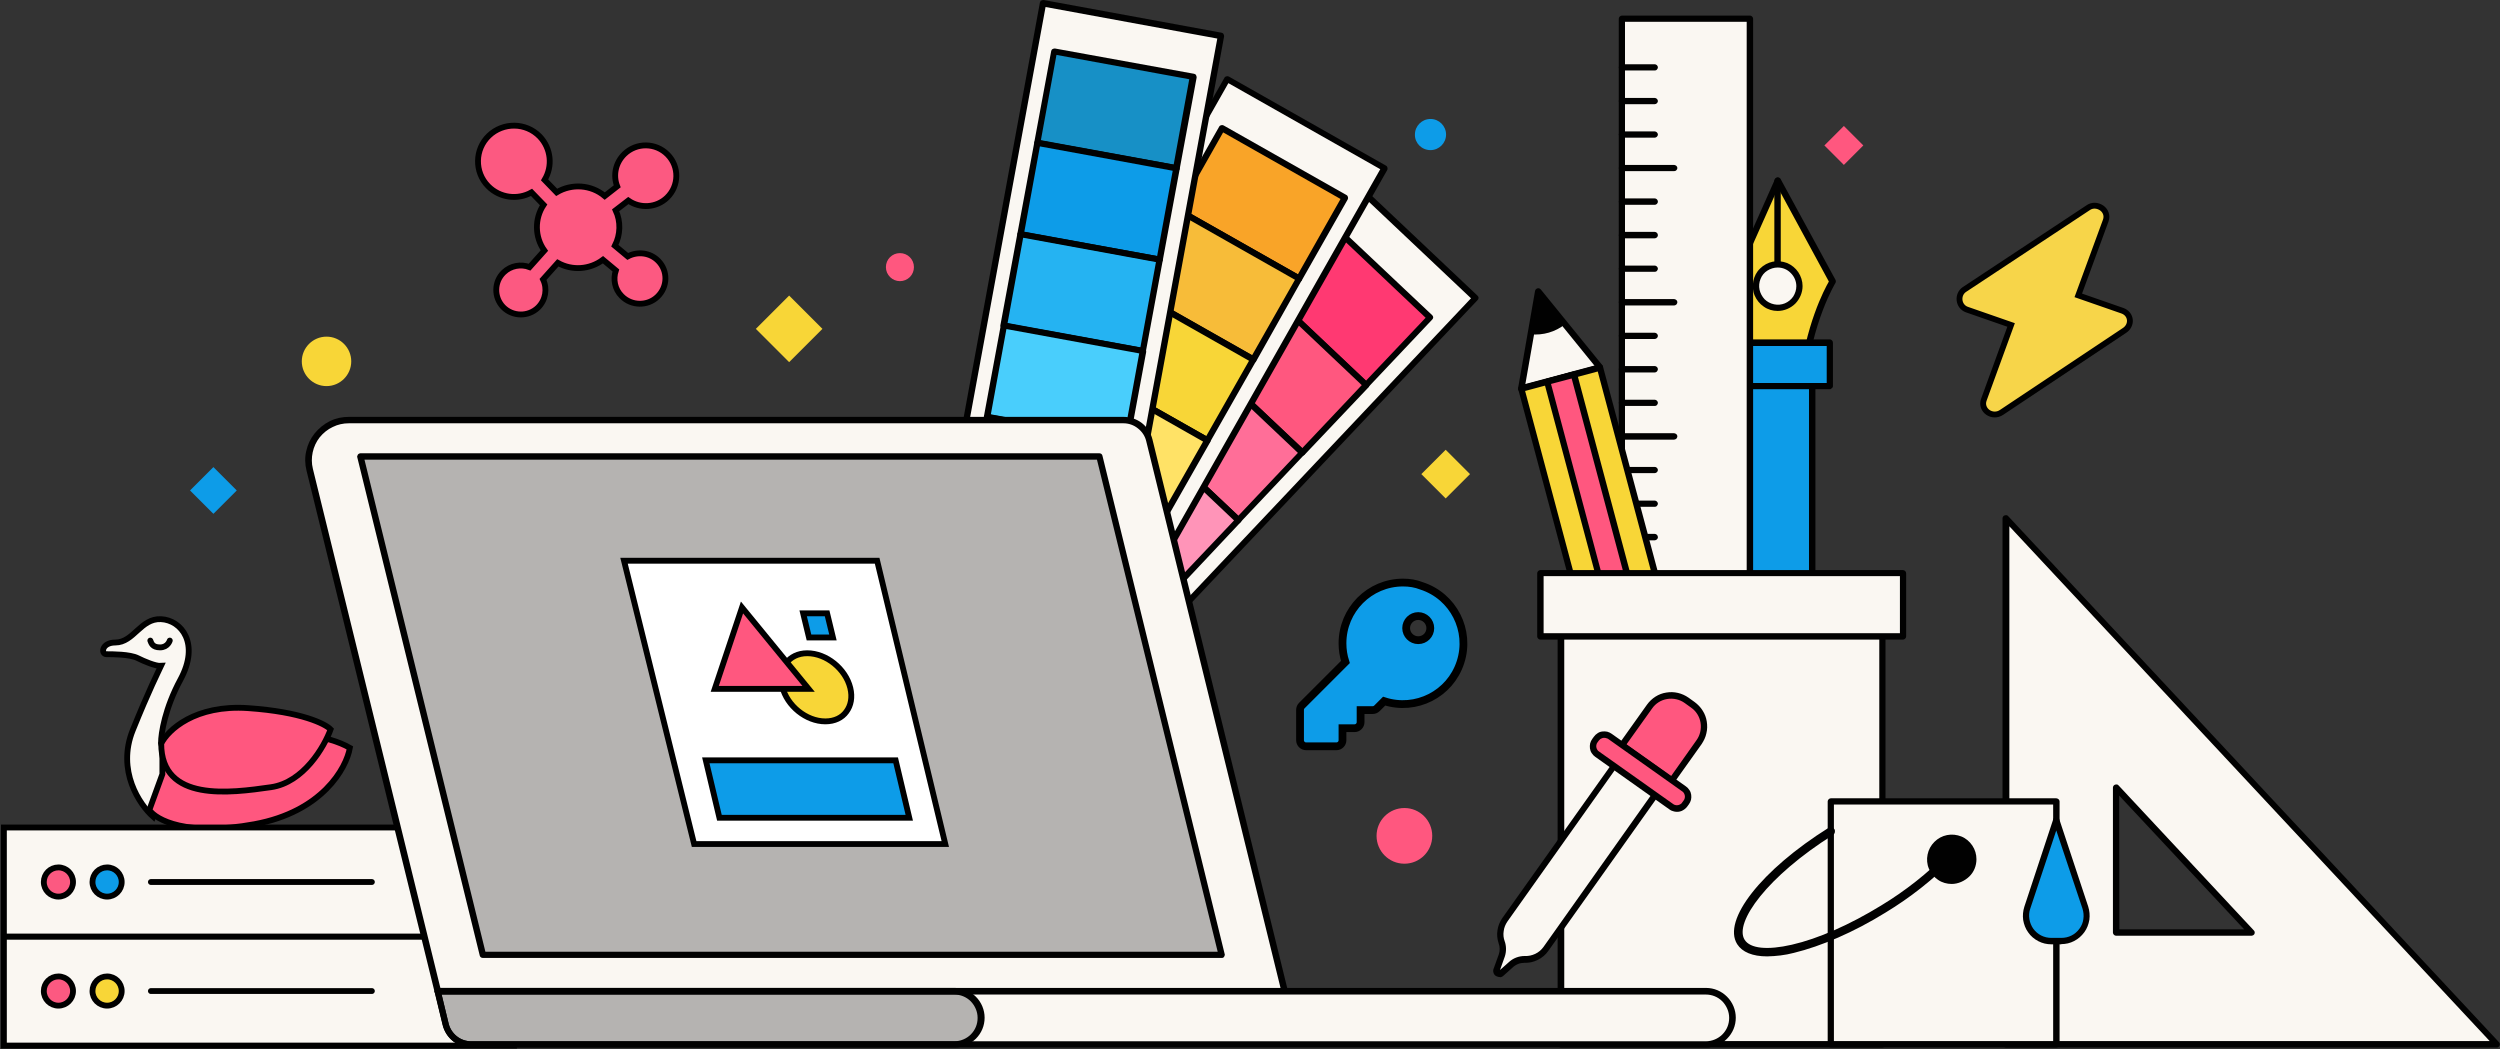 <?xml version="1.0" encoding="utf-8"?>
<!-- Generator: Adobe Illustrator 24.0.2, SVG Export Plug-In . SVG Version: 6.00 Build 0)  -->
<svg version="1.1" id="Layer_1" xmlns="http://www.w3.org/2000/svg" xmlns:xlink="http://www.w3.org/1999/xlink" x="0px" y="0px"
	 viewBox="0 0 1284 539" style="enable-background:new 0 0 1284 539;" xml:space="preserve">
<rect x="0" y="0" width="1284" height="539" fill="#333333" stroke="none"/>
<style type="text/css">
	.st0{fill:#FAF7F2;stroke:#000000;stroke-width:3;stroke-linecap:round;}
	.st1{fill:none;stroke:#000000;stroke-width:3;stroke-linecap:round;}
	.st2{fill:#FF577F;stroke:#000000;stroke-width:3;stroke-linecap:round;}
	.st3{fill:#FAF7F2;stroke:#000000;stroke-width:3;}
	.st4{fill:#FC5981;stroke:#000000;stroke-width:3;}
	.st5{fill:#F8D637;stroke:#000000;stroke-width:3;}
	.st6{fill:#0D9CE8;stroke:#000000;stroke-width:3;}
	.st7{fill:#FAF7F2;}
	.st8{fill:#010101;}
	.st9{fill:#F8D637;}
	.st10{fill:#0D9CE8;}
	.st11{fill:#FF577F;}
	.st12{fill:#FF3972;}
	.st13{fill:#FF6E98;}
	.st14{fill:#FF94B8;}
	.st15{fill:#F9A428;}
	.st16{fill:#F7BC39;}
	.st17{fill:#FFE266;}
	.st18{fill:#FFEA94;}
	.st19{fill:#1790C6;}
	.st20{fill:#25B3F2;}
	.st21{fill:#49CEFC;}
	.st22{fill:#6CE0FF;}
	.st23{fill:#2A2A2F;fill-opacity:0.33;}
	.st24{fill:#FFFFFF;stroke:#000000;stroke-width:3;stroke-linecap:round;}
	.st25{fill:#FF577F;stroke:#000000;stroke-width:3;}
	.st26{fill:#0D9CE8;stroke:#000000;stroke-width:3;stroke-linecap:round;}
	.st27{fill:#F7D549;stroke:#000000;stroke-width:3;}
	.st28{fill:#0D9CE8;stroke:#000000;stroke-width:4;}
</style>
<path class="st0" d="M82.7,318c-10.5-0.5-14,12-23.5,12c-7,0-7.5,6-4.5,6s12,0,16,2c3.2,1.6,9.2,4.2,12,4c-1.3,2.8-6.1,12.2-14.5,33
	c-8.4,20.8,3.5,38.3,10.5,44.5l8.5-21l-4.5-17c0-4.7,2-17.7,10-32.5C102.7,330.5,93.2,318.5,82.7,318z"/>
<path class="st1" d="M77.2,329c0.5,1.2,1,3.5,5,3.5s5-3.5,5-3.5"/>
<path class="st2" d="M179.7,384.1c-24-13.7-74.2-5.7-96.3,0v13.5l-6.7,18.4c3.5,5.1,19.1,13.7,54,7.3
	C165.5,416.9,177.9,394.5,179.7,384.1z"/>
<path class="st2" d="M127.5,363.7c-27.4-1.9-41.3,11.3-44.7,18.2c0,30.3,35.5,25.4,56.4,22.4c16.7-2.4,27.4-20.8,30.6-29.7
	C167.1,371.8,154.9,365.6,127.5,363.7z"/>
<rect x="2" y="481" class="st3" width="262" height="56"/>
<circle class="st4" cx="30" cy="509" r="7.5"/>
<circle class="st5" cx="55" cy="509" r="7.5"/>
<path class="st1" d="M77.5,509H191"/>
<rect x="2" y="425" class="st3" width="262" height="56"/>
<circle class="st4" cx="30" cy="453" r="7.5"/>
<circle class="st6" cx="55" cy="453" r="7.5"/>
<path class="st1" d="M77.5,453H191"/>
<path class="st7" d="M790.1,149.8l13.6,16.8l18.1,22.2l-13.4,3.6l-13.7,3.7l-13.4,3.6l4.9-27.9L790.1,149.8z"/>
<path class="st8" d="M781.3,201.2c-0.2,0-0.5-0.1-0.7-0.2c-0.2-0.1-0.4-0.2-0.6-0.4c-0.2-0.2-0.3-0.4-0.3-0.6
	c-0.1-0.2-0.1-0.5,0-0.7l8.7-49.9c0.1-0.3,0.2-0.6,0.4-0.8c0.2-0.2,0.5-0.4,0.8-0.5c0.3-0.1,0.6-0.1,0.9,0c0.3,0.1,0.6,0.3,0.8,0.5
	l31.7,39c0.2,0.2,0.3,0.5,0.3,0.7c0.1,0.3,0,0.5-0.1,0.8c-0.1,0.3-0.2,0.5-0.4,0.7c-0.2,0.2-0.4,0.3-0.7,0.4l-40.4,10.8L781.3,201.2
	z M791.1,153.5l-7.7,43.9l35.6-9.5L791.1,153.5z"/>
<path class="st9" d="M913,92.7l28.2,51.8c0,0-12.5,20-15.7,53.8h-29.9l-6.6-51.6L913,92.7z"/>
<path class="st8" d="M925.5,199.9h-29.8c-0.4,0-0.8-0.1-1.1-0.4c-0.3-0.3-0.5-0.6-0.5-1l-6.6-51.6c0-0.3,0-0.6,0.1-0.9l24-53.9
	c0.1-0.3,0.3-0.5,0.6-0.7c0.3-0.2,0.5-0.3,0.8-0.3c0.3,0,0.6,0.1,0.9,0.2c0.3,0.1,0.5,0.4,0.6,0.6l28.2,51.8
	c0.1,0.2,0.2,0.5,0.2,0.8c0,0.3-0.1,0.6-0.2,0.8c-0.1,0.2-12.3,20.1-15.4,53c0,0.4-0.2,0.8-0.6,1.1
	C926.3,199.8,925.9,199.9,925.5,199.9z M897.1,196.7H924c3.1-29.5,13-48.1,15.3-52.1l-26.1-48.1L890.7,147L897.1,196.7z"/>
<path class="st10" d="M930.7,194.7h-41.2v112.7h41.2V194.7z"/>
<path class="st8" d="M930.7,309.1h-41.2c-0.4,0-0.8-0.2-1.2-0.5c-0.3-0.3-0.5-0.7-0.5-1.1V194.8c0-0.4,0.2-0.8,0.5-1.2
	c0.3-0.3,0.7-0.5,1.2-0.5h41.2c0.4,0,0.8,0.2,1.2,0.5c0.3,0.3,0.5,0.7,0.5,1.2v112.7c0,0.4-0.2,0.8-0.5,1.1
	C931.6,308.9,931.1,309.1,930.7,309.1z M891.1,305.8h38V196.4h-38V305.8z"/>
<path class="st10" d="M939.8,176h-56.9v22.2h56.9V176z"/>
<path class="st8" d="M939.8,199.9h-56.9c-0.4,0-0.8-0.2-1.1-0.5c-0.3-0.3-0.5-0.7-0.5-1.1V176c0-0.4,0.2-0.8,0.5-1.2
	c0.3-0.3,0.7-0.5,1.1-0.5h56.9c0.4,0,0.8,0.2,1.1,0.5c0.3,0.3,0.5,0.7,0.5,1.2v22.2c0,0.2,0,0.4-0.1,0.6c-0.1,0.2-0.2,0.4-0.4,0.5
	c-0.2,0.2-0.3,0.3-0.5,0.4C940.2,199.9,940,199.9,939.8,199.9z M884.6,196.7h53.6v-19h-53.6V196.7z"/>
<path class="st7" d="M898.8,9.6h-65.8v331.1h65.8V9.6z"/>
<path class="st8" d="M898.8,342.2h-65.7c-0.4,0-0.8-0.2-1.2-0.5c-0.3-0.3-0.5-0.7-0.5-1.1V9.6c0-0.4,0.2-0.8,0.5-1.1
	c0.3-0.3,0.7-0.5,1.2-0.5h65.7c0.4,0,0.8,0.2,1.1,0.5c0.3,0.3,0.5,0.7,0.5,1.1v330.9c0,0.2,0,0.4-0.1,0.6c-0.1,0.2-0.2,0.4-0.3,0.6
	c-0.2,0.2-0.3,0.3-0.5,0.4S899,342.2,898.8,342.2z M834.6,339h62.5V11.2h-62.5L834.6,339z"/>
<path class="st8" d="M913,141.1c-0.4,0-0.8-0.2-1.2-0.5c-0.3-0.3-0.5-0.7-0.5-1.1V92.8c0-0.4,0.2-0.8,0.5-1.1
	c0.3-0.3,0.7-0.5,1.2-0.5c0.4,0,0.8,0.2,1.1,0.5c0.3,0.3,0.5,0.7,0.5,1.1v46.7c0,0.2,0,0.4-0.1,0.6c-0.1,0.2-0.2,0.4-0.3,0.5
	c-0.2,0.2-0.3,0.3-0.5,0.4C913.5,141.1,913.3,141.1,913,141.1z"/>
<path class="st7" d="M913,158c6.2,0,11.1-5,11.1-11.1c0-6.2-5-11.1-11.1-11.1c-6.2,0-11.1,5-11.1,11.1C901.9,153,906.9,158,913,158z
	"/>
<path class="st8" d="M913,159.7c-2.5,0-5-0.7-7.1-2.2c-2.1-1.4-3.7-3.4-4.7-5.7c-1-2.3-1.2-4.9-0.7-7.4c0.5-2.5,1.7-4.8,3.5-6.5
	c1.8-1.8,4.1-3,6.5-3.5c2.5-0.5,5-0.2,7.4,0.7c2.3,1,4.3,2.6,5.7,4.7c1.4,2.1,2.2,4.6,2.2,7.1c0,3.4-1.4,6.6-3.7,9
	C919.7,158.3,916.4,159.7,913,159.7z M913,137.4c-1.9,0-3.7,0.6-5.3,1.6c-1.6,1-2.8,2.5-3.5,4.3c-0.7,1.7-0.9,3.7-0.5,5.5
	c0.4,1.8,1.3,3.5,2.6,4.9c1.3,1.3,3,2.2,4.9,2.6s3.8,0.2,5.5-0.5c1.7-0.7,3.2-1.9,4.3-3.5c1-1.6,1.6-3.4,1.6-5.3
	c0-2.5-1-4.9-2.8-6.7C918,138.4,915.6,137.4,913,137.4z"/>
<path class="st8" d="M849.9,36.2h-16.8c-0.4,0-0.8-0.2-1.2-0.5c-0.3-0.3-0.5-0.7-0.5-1.1c0-0.4,0.2-0.8,0.5-1.1
	c0.3-0.3,0.7-0.5,1.2-0.5h16.8c0.4,0,0.8,0.2,1.1,0.5c0.3,0.3,0.5,0.7,0.5,1.1c0,0.4-0.2,0.8-0.5,1.1
	C850.7,36.1,850.3,36.2,849.9,36.2z"/>
<path class="st8" d="M849.9,53.5h-16.8c-0.4,0-0.8-0.2-1.2-0.5c-0.3-0.3-0.5-0.7-0.5-1.1c0-0.4,0.2-0.8,0.5-1.1
	c0.3-0.3,0.7-0.5,1.2-0.5h16.8c0.4,0,0.8,0.2,1.1,0.5c0.3,0.3,0.5,0.7,0.5,1.1c0,0.4-0.2,0.8-0.5,1.1
	C850.7,53.3,850.3,53.5,849.9,53.5z"/>
<path class="st8" d="M849.9,70.7h-16.8c-0.4,0-0.8-0.2-1.2-0.5c-0.3-0.3-0.5-0.7-0.5-1.1c0-0.4,0.2-0.8,0.5-1.1
	c0.3-0.3,0.7-0.5,1.2-0.5h16.8c0.4,0,0.8,0.2,1.1,0.5c0.3,0.3,0.5,0.7,0.5,1.1c0,0.4-0.2,0.8-0.5,1.1
	C850.7,70.5,850.3,70.7,849.9,70.7z"/>
<path class="st8" d="M859.8,87.9h-26.7c-0.4,0-0.8-0.2-1.2-0.5c-0.3-0.3-0.5-0.7-0.5-1.1c0-0.4,0.2-0.8,0.5-1.1
	c0.3-0.3,0.7-0.5,1.2-0.5h26.7c0.4,0,0.8,0.2,1.2,0.5c0.3,0.3,0.5,0.7,0.5,1.1c0,0.4-0.2,0.8-0.5,1.1
	C860.6,87.8,860.2,87.9,859.8,87.9z"/>
<path class="st8" d="M849.9,105.2h-16.8c-0.4,0-0.8-0.2-1.2-0.5c-0.3-0.3-0.5-0.7-0.5-1.1c0-0.4,0.2-0.8,0.5-1.2
	c0.3-0.3,0.7-0.5,1.2-0.5h16.8c0.4,0,0.8,0.2,1.1,0.5c0.3,0.3,0.5,0.7,0.5,1.2c0,0.4-0.2,0.8-0.5,1.1
	C850.7,105,850.3,105.2,849.9,105.2z"/>
<path class="st8" d="M849.9,122.4h-16.8c-0.4,0-0.8-0.2-1.2-0.5c-0.3-0.3-0.5-0.7-0.5-1.1c0-0.4,0.2-0.8,0.5-1.2
	c0.3-0.3,0.7-0.5,1.2-0.5h16.8c0.4,0,0.8,0.2,1.1,0.5c0.3,0.3,0.5,0.7,0.5,1.2c0,0.4-0.2,0.8-0.5,1.1
	C850.7,122.2,850.3,122.4,849.9,122.4z"/>
<path class="st8" d="M849.9,139.6h-16.8c-0.4,0-0.8-0.2-1.2-0.5c-0.3-0.3-0.5-0.7-0.5-1.1s0.2-0.8,0.5-1.1c0.3-0.3,0.7-0.5,1.2-0.5
	h16.8c0.4,0,0.8,0.2,1.1,0.5c0.3,0.3,0.5,0.7,0.5,1.1s-0.2,0.8-0.5,1.1C850.7,139.5,850.3,139.6,849.9,139.6z"/>
<path class="st8" d="M859.8,156.9h-26.7c-0.4,0-0.8-0.2-1.2-0.5c-0.3-0.3-0.5-0.7-0.5-1.2c0-0.4,0.2-0.8,0.5-1.1
	c0.3-0.3,0.7-0.5,1.2-0.5h26.7c0.4,0,0.8,0.2,1.2,0.5c0.3,0.3,0.5,0.7,0.5,1.1c0,0.4-0.2,0.8-0.5,1.2
	C860.6,156.7,860.2,156.9,859.8,156.9z"/>
<path class="st8" d="M849.9,174.1h-16.8c-0.4,0-0.8-0.2-1.2-0.5c-0.3-0.3-0.5-0.7-0.5-1.1c0-0.4,0.2-0.8,0.5-1.1
	c0.3-0.3,0.7-0.5,1.2-0.5h16.8c0.4,0,0.8,0.2,1.1,0.5c0.3,0.3,0.5,0.7,0.5,1.1c0,0.4-0.2,0.8-0.5,1.1
	C850.7,173.9,850.3,174.1,849.9,174.1z"/>
<path class="st8" d="M849.9,191.3h-16.8c-0.4,0-0.8-0.2-1.2-0.5c-0.3-0.3-0.5-0.7-0.5-1.2c0-0.4,0.2-0.8,0.5-1.1
	c0.3-0.3,0.7-0.5,1.2-0.5h16.8c0.4,0,0.8,0.2,1.1,0.5c0.3,0.3,0.5,0.7,0.5,1.1c0,0.4-0.2,0.8-0.5,1.2
	C850.7,191.1,850.3,191.3,849.9,191.3z"/>
<path class="st8" d="M849.9,208.5h-16.8c-0.4,0-0.8-0.2-1.2-0.5c-0.3-0.3-0.5-0.7-0.5-1.1s0.2-0.8,0.5-1.1c0.3-0.3,0.7-0.5,1.2-0.5
	h16.8c0.4,0,0.8,0.2,1.1,0.5c0.3,0.3,0.5,0.7,0.5,1.1s-0.2,0.8-0.5,1.1C850.7,208.4,850.3,208.5,849.9,208.5z"/>
<path class="st8" d="M859.8,225.8h-26.7c-0.4,0-0.8-0.2-1.2-0.5c-0.3-0.3-0.5-0.7-0.5-1.2s0.2-0.8,0.5-1.1c0.3-0.3,0.7-0.5,1.2-0.5
	h26.7c0.4,0,0.8,0.2,1.2,0.5c0.3,0.3,0.5,0.7,0.5,1.1s-0.2,0.8-0.5,1.2C860.6,225.6,860.2,225.8,859.8,225.8z"/>
<path class="st8" d="M849.9,243h-16.8c-0.4,0-0.8-0.2-1.2-0.5c-0.3-0.3-0.5-0.7-0.5-1.1s0.2-0.8,0.5-1.1c0.3-0.3,0.7-0.5,1.2-0.5
	h16.8c0.4,0,0.8,0.2,1.1,0.5c0.3,0.3,0.5,0.7,0.5,1.1s-0.2,0.8-0.5,1.1C850.7,242.8,850.3,243,849.9,243z"/>
<path class="st8" d="M849.9,260.3h-16.8c-0.4,0-0.8-0.2-1.2-0.5c-0.3-0.3-0.5-0.7-0.5-1.1s0.2-0.8,0.5-1.1c0.3-0.3,0.7-0.5,1.2-0.5
	h16.8c0.4,0,0.8,0.2,1.1,0.5c0.3,0.3,0.5,0.7,0.5,1.1s-0.2,0.8-0.5,1.1C850.7,260.2,850.3,260.3,849.9,260.3z"/>
<path class="st8" d="M849.9,277.5h-16.8c-0.4,0-0.8-0.2-1.2-0.5c-0.3-0.3-0.5-0.7-0.5-1.1s0.2-0.8,0.5-1.2c0.3-0.3,0.7-0.5,1.2-0.5
	h16.8c0.4,0,0.8,0.2,1.1,0.5c0.3,0.3,0.5,0.7,0.5,1.2s-0.2,0.8-0.5,1.1C850.7,277.3,850.3,277.5,849.9,277.5z"/>
<path class="st9" d="M821.8,188.8L821.8,188.8l43.4,162.8l-13.4,3.6l-13.7,3.7l-13.4,3.6l-43.4-162.7l0-0.1l13.4-3.6l13.7-3.7
	L821.8,188.8z"/>
<path class="st8" d="M824.8,364c-0.4,0-0.7-0.1-1-0.3c-0.3-0.2-0.5-0.5-0.6-0.9l-43.4-162.7c-0.1-0.4-0.1-0.9,0.1-1.3
	c0.2-0.4,0.6-0.7,1-0.9l40.4-10.8c0.2-0.1,0.4-0.1,0.6,0c0.2,0,0.4,0.1,0.6,0.2c0.2,0.1,0.3,0.3,0.5,0.4c0.1,0.2,0.2,0.4,0.3,0.6
	L866.8,351c0.1,0.2,0.1,0.4,0,0.6c0,0.2-0.1,0.4-0.2,0.6c-0.1,0.2-0.2,0.3-0.4,0.5c-0.2,0.1-0.4,0.2-0.6,0.3l-40.5,10.8L824.8,364z
	 M783.3,200.8l42.6,159.7l37.3-10l-42.6-159.7L783.3,200.8z"/>
<path class="st11" d="M838.2,358.9l13.7-3.7l-43.4-162.8l-13.7,3.7L838.2,358.9z"/>
<path class="st8" d="M838.1,360.5c-0.4,0-0.7-0.1-1-0.3c-0.3-0.2-0.5-0.5-0.6-0.9l-43.4-162.8c-0.1-0.2-0.1-0.4,0-0.6
	c0-0.2,0.1-0.4,0.2-0.6c0.1-0.2,0.2-0.3,0.4-0.5c0.2-0.1,0.4-0.2,0.6-0.3l13.7-3.7c0.2-0.1,0.4-0.1,0.6,0c0.2,0,0.4,0.1,0.6,0.2
	c0.2,0.1,0.3,0.2,0.5,0.4c0.1,0.2,0.2,0.4,0.3,0.6l43.4,162.8c0.1,0.2,0.1,0.4,0,0.6s-0.1,0.4-0.2,0.6c-0.1,0.2-0.2,0.3-0.4,0.5
	c-0.2,0.1-0.4,0.2-0.6,0.3l-13.7,3.7L838.1,360.5z M796.6,197.2l42.6,159.7l10.6-2.8l-42.6-159.7L796.6,197.2z"/>
<path class="st8" d="M790.1,149.8l13.6,16.8c-4.9,3.9-11.2,5.7-17.5,5.1L790.1,149.8z"/>
<path class="st7" d="M966.8,310.6H801.7v225.8h165.1V310.6z"/>
<path class="st8" d="M966.8,538H801.7c-0.4,0-0.8-0.2-1.2-0.5c-0.3-0.3-0.5-0.7-0.5-1.1V310.5c0-0.4,0.2-0.8,0.5-1.1
	s0.7-0.5,1.2-0.5h165.1c0.4,0,0.8,0.2,1.1,0.5s0.5,0.7,0.5,1.1v225.8c0,0.4-0.2,0.8-0.5,1.1C967.7,537.8,967.2,538,966.8,538z
	 M803.4,534.7h161.8V312.2H803.4V534.7z"/>
<path class="st7" d="M977.4,294.3H791.1v32.6h186.3V294.3z"/>
<path class="st8" d="M977.4,328.5H791.1c-0.4,0-0.8-0.2-1.1-0.5c-0.3-0.3-0.5-0.7-0.5-1.1v-32.5c0-0.4,0.2-0.8,0.5-1.1
	c0.3-0.3,0.7-0.5,1.1-0.5h186.3c0.4,0,0.8,0.2,1.1,0.5s0.5,0.7,0.5,1.1v32.5c0,0.4-0.2,0.8-0.5,1.1S977.8,328.5,977.4,328.5z
	 M792.8,325.2h183v-29.3h-183V325.2z"/>
<path class="st7" d="M1030.3,266.2v270.2h252.2L1030.3,266.2z M1086.8,404.5l69.5,74.5h-69.5V404.5z"/>
<path class="st8" d="M1282.4,538h-252.2c-0.4,0-0.8-0.2-1.2-0.5c-0.3-0.3-0.5-0.7-0.5-1.1V266.2c0-0.3,0.1-0.6,0.3-0.9
	c0.2-0.3,0.4-0.5,0.8-0.6c0.3-0.1,0.6-0.1,1-0.1c0.3,0.1,0.6,0.2,0.8,0.5l252.1,270.2c0.2,0.2,0.4,0.5,0.4,0.8
	c0.1,0.3,0,0.6-0.1,0.9c-0.1,0.3-0.3,0.5-0.6,0.7C1283,537.9,1282.7,538,1282.4,538L1282.4,538z M1032,534.7h246.7l-246.7-264.4
	L1032,534.7z M1156.4,480.6h-69.6c-0.4,0-0.8-0.2-1.1-0.5c-0.3-0.3-0.5-0.7-0.5-1.1v-74.5c0-0.3,0.1-0.6,0.3-0.9
	c0.2-0.3,0.5-0.5,0.8-0.6c0.3-0.1,0.6-0.1,1-0.1c0.3,0.1,0.6,0.2,0.8,0.5l69.5,74.5c0.2,0.2,0.4,0.5,0.4,0.8c0.1,0.3,0,0.6-0.1,0.9
	c-0.1,0.3-0.3,0.5-0.6,0.7C1156.9,480.5,1156.6,480.6,1156.4,480.6L1156.4,480.6z M1088.5,477.3h64.1l-64.2-68.7L1088.5,477.3z"/>
<path class="st7" d="M1056.1,411.6H940.3v124.8h115.8V411.6z"/>
<path class="st8" d="M1056.1,538H940.3c-0.4,0-0.8-0.2-1.1-0.5s-0.5-0.7-0.5-1.1V411.6c0-0.4,0.2-0.8,0.5-1.1
	c0.3-0.3,0.7-0.5,1.1-0.5h115.8c0.4,0,0.8,0.2,1.2,0.5c0.3,0.3,0.5,0.7,0.5,1.1v124.8c0,0.4-0.2,0.8-0.5,1.1
	C1057,537.8,1056.6,538,1056.1,538z M941.9,534.7h112.6V413.2H941.9V534.7z"/>
<path class="st10" d="M1056.1,421.3l-14.9,44.9c-0.7,2-0.8,4-0.5,6.1c0.3,2,1.1,4,2.3,5.7c1.2,1.7,2.8,3,4.6,4
	c1.8,0.9,3.9,1.4,6,1.4h5.1c2.1,0,4.1-0.5,6-1.4c1.8-0.9,3.4-2.3,4.6-4c1.2-1.7,2-3.6,2.3-5.7c0.3-2,0.1-4.1-0.5-6.1L1056.1,421.3z"
	/>
<path class="st8" d="M1058.7,485h-5.1c-2.3,0-4.6-0.5-6.7-1.6c-2.1-1.1-3.9-2.6-5.2-4.5c-1.4-1.9-2.2-4.1-2.6-6.4
	c-0.3-2.3-0.1-4.6,0.6-6.8l14.9-45.1c0.1-0.3,0.3-0.6,0.6-0.8c0.3-0.2,0.6-0.3,0.9-0.3s0.7,0.1,0.9,0.3c0.3,0.2,0.5,0.5,0.6,0.8
	l14.9,45c0.7,2.2,0.9,4.5,0.6,6.8c-0.4,2.3-1.2,4.5-2.6,6.4c-1.4,1.9-3.1,3.4-5.2,4.5c-2.1,1.1-4.3,1.6-6.7,1.6L1058.7,485z
	 M1056.1,426.5l-13.4,40.3c-0.6,1.7-0.7,3.5-0.4,5.3c0.3,1.8,1,3.5,2,4.9c1.1,1.5,2.5,2.7,4.1,3.5c1.6,0.8,3.4,1.2,5.2,1.2h5.1
	c1.8,0,3.6-0.4,5.2-1.2c1.6-0.8,3-2,4.1-3.5c1.1-1.5,1.8-3.2,2-4.9c0.3-1.8,0.1-3.6-0.4-5.3L1056.1,426.5z"/>
<path class="st7" d="M456.7,336.5l67.5,63.8l233.6-247.2l-67.5-63.8L456.7,336.5z"/>
<path class="st8" d="M524.2,401.9c-0.4,0-0.8-0.2-1.1-0.5l-67.5-63.8c-0.3-0.3-0.5-0.7-0.5-1.1s0.2-0.8,0.5-1.1L689.2,88.2
	c0.3-0.3,0.7-0.5,1.1-0.5c0.2,0,0.4,0,0.6,0.1c0.2,0.1,0.4,0.2,0.5,0.3l67.5,63.8c0.3,0.3,0.5,0.7,0.5,1.1s-0.2,0.8-0.5,1.1
	L525.3,401.3C525,401.7,524.6,401.8,524.2,401.9L524.2,401.9z M459,336.4l65.2,61.6l231.3-244.8l-65.2-61.6L459,336.4z"/>
<path class="st12" d="M648.9,147.9l52.8,49.9l32.8-34.7l-52.8-49.9L648.9,147.9z"/>
<path class="st8" d="M701.7,199.4c-0.4,0-0.8-0.2-1.1-0.5l-52.8-49.8c-0.3-0.3-0.5-0.7-0.5-1.1s0.2-0.8,0.5-1.1l32.8-34.7
	c0.3-0.3,0.7-0.5,1.1-0.5c0.2,0,0.4,0,0.6,0.1c0.2,0.1,0.4,0.2,0.5,0.3l52.8,49.8c0.3,0.3,0.5,0.7,0.5,1.1s-0.2,0.8-0.5,1.1
	l-32.8,34.7C702.5,199.2,702.1,199.4,701.7,199.4L701.7,199.4z M651.2,147.8l50.4,47.7l30.6-32.3l-50.4-47.7L651.2,147.8z"/>
<path class="st11" d="M616.1,182.6l52.8,49.9l32.8-34.7l-52.8-49.9L616.1,182.6z"/>
<path class="st8" d="M668.9,234.1c-0.4,0-0.8-0.2-1.1-0.5L615,183.8c-0.3-0.3-0.5-0.7-0.5-1.1c0-0.4,0.2-0.8,0.5-1.1l32.8-34.7
	c0.3-0.3,0.7-0.5,1.1-0.5c0.4,0,0.8,0.2,1.1,0.5l52.8,49.9c0.3,0.3,0.5,0.7,0.5,1.1s-0.2,0.8-0.5,1.1L670,233.6
	c-0.2,0.1-0.3,0.3-0.5,0.3C669.3,234.1,669.1,234.1,668.9,234.1z M618.4,182.5l50.4,47.7l30.6-32.4l-50.4-47.7L618.4,182.5z"/>
<path class="st13" d="M583.3,217.3l52.8,49.9l32.8-34.7l-52.8-49.9L583.3,217.3z"/>
<path class="st8" d="M636.1,268.8c-0.4,0-0.8-0.2-1.1-0.5l-52.8-49.9c-0.3-0.3-0.5-0.7-0.5-1.1c0-0.4,0.2-0.8,0.5-1.1l32.8-34.7
	c0.3-0.3,0.7-0.5,1.1-0.5c0.2,0,0.4,0,0.6,0.1c0.2,0.1,0.4,0.2,0.5,0.3l52.8,49.8c0.3,0.3,0.5,0.7,0.5,1.1s-0.2,0.8-0.5,1.1
	l-32.8,34.7C636.9,268.6,636.5,268.8,636.1,268.8L636.1,268.8z M585.6,217.2l50.4,47.7l30.6-32.3l-50.4-47.7L585.6,217.2z"/>
<path class="st14" d="M550.5,252l52.8,49.9l32.8-34.7l-52.8-49.9L550.5,252z"/>
<path class="st8" d="M603.3,303.5c-0.4,0-0.8-0.2-1.1-0.5l-52.8-49.9c-0.3-0.3-0.5-0.7-0.5-1.1c0-0.4,0.2-0.8,0.5-1.1l32.8-34.7
	c0.3-0.3,0.7-0.5,1.1-0.5c0.4,0,0.8,0.2,1.1,0.5l52.8,49.8c0.3,0.3,0.5,0.7,0.5,1.1s-0.2,0.8-0.5,1.1L604.5,303
	c-0.2,0.1-0.3,0.3-0.5,0.3C603.7,303.5,603.5,303.5,603.3,303.5z M552.8,251.9l50.4,47.7l30.6-32.3l-50.4-47.7L552.8,251.9z"/>
<path class="st7" d="M462.5,336.3l80.8,45.8L711.2,86.4l-80.8-45.8L462.5,336.3z"/>
<path class="st8" d="M543.3,383.9c-0.3,0-0.6-0.1-0.8-0.2l-80.8-45.8c-0.4-0.2-0.6-0.6-0.7-1c-0.1-0.4-0.1-0.8,0.1-1.2L628.9,39.9
	c0.2-0.4,0.6-0.6,1-0.7c0.4-0.1,0.8-0.1,1.2,0.1l80.8,45.8c0.4,0.2,0.6,0.6,0.7,1c0.1,0.4,0.1,0.8-0.1,1.2L544.7,382.9
	c-0.1,0.3-0.3,0.5-0.6,0.7C543.9,383.8,543.6,383.9,543.3,383.9z M464.7,335.8l78,44.2L708.9,86.9l-78-44.2L464.7,335.8z"/>
<path class="st15" d="M604.1,107.3l63.2,35.8l23.6-41.5l-63.2-35.8L604.1,107.3z"/>
<path class="st8" d="M667.2,144.8c-0.3,0-0.6-0.1-0.8-0.2l-63.2-35.8c-0.4-0.2-0.6-0.6-0.7-1c-0.1-0.4-0.1-0.8,0.1-1.2L626.2,65
	c0.2-0.4,0.6-0.6,1-0.7s0.8-0.1,1.2,0.1l63.2,35.8c0.4,0.2,0.6,0.6,0.7,1c0.1,0.4,0.1,0.8-0.1,1.2L668.6,144c-0.2,0.4-0.6,0.6-1,0.8
	L667.2,144.8z M606.3,106.7l60.3,34.2l21.9-38.7L628.2,68L606.3,106.7z"/>
<path class="st16" d="M580.6,148.8l63.2,35.8l23.6-41.5l-63.2-35.8L580.6,148.8z"/>
<path class="st8" d="M643.7,186.3c-0.3,0-0.6-0.1-0.8-0.2l-63.2-35.8c-0.4-0.2-0.6-0.6-0.7-1c-0.1-0.4-0.1-0.8,0.1-1.2l23.5-41.6
	c0.2-0.4,0.6-0.6,1-0.7s0.8-0.1,1.2,0.1l63.2,35.8c0.4,0.2,0.6,0.6,0.7,1c0.1,0.4,0.1,0.8-0.1,1.2l-23.4,41.6
	c-0.2,0.4-0.6,0.6-1,0.8L643.7,186.3z M582.8,148.2l60.3,34.2l22-38.7l-60.3-34.2L582.8,148.2z"/>
<path class="st9" d="M557,190.3l63.2,35.8l23.6-41.5l-63.2-35.8L557,190.3z"/>
<path class="st8" d="M620.1,227.8c-0.3,0-0.6-0.1-0.8-0.2l-63.2-35.8c-0.4-0.2-0.6-0.6-0.7-1c-0.1-0.4-0.1-0.8,0.1-1.2l23.6-41.5
	c0.2-0.4,0.6-0.6,1-0.7c0.4-0.1,0.8-0.1,1.2,0.1l63.2,35.8c0.4,0.2,0.6,0.6,0.7,1c0.1,0.4,0.1,0.8-0.1,1.2L621.5,227
	c-0.2,0.4-0.6,0.6-1,0.8L620.1,227.8z M559.2,189.8l60.3,34.2l22-38.7l-60.3-34.2L559.2,189.8z"/>
<path class="st17" d="M533.5,231.8l63.2,35.8l23.6-41.5L557,190.3L533.5,231.8z"/>
<path class="st8" d="M596.6,269.3c-0.3,0-0.6-0.1-0.8-0.2l-63.2-35.8c-0.4-0.2-0.6-0.6-0.7-1c-0.1-0.4-0.1-0.8,0.1-1.2l23.6-41.5
	c0.2-0.4,0.6-0.6,1-0.7c0.4-0.1,0.8-0.1,1.2,0.1l63.2,35.8c0.4,0.2,0.6,0.6,0.7,1c0.1,0.4,0.1,0.8-0.1,1.2l-23.6,41.5
	c-0.2,0.4-0.6,0.6-1,0.8L596.6,269.3z M535.6,231.3l60.3,34.2l22-38.7l-60.3-34.2L535.6,231.3z"/>
<path class="st18" d="M509.9,273.4l63.2,35.8l23.6-41.5l-63.2-35.8L509.9,273.4z"/>
<path class="st8" d="M573,310.9c-0.3,0-0.6-0.1-0.8-0.2l-63.2-35.8c-0.4-0.2-0.6-0.6-0.7-1c-0.1-0.4-0.1-0.8,0.1-1.2l23.6-41.5
	c0.2-0.4,0.6-0.6,1-0.7c0.4-0.1,0.8-0.1,1.2,0.1l63.3,35.8c0.4,0.2,0.6,0.6,0.7,1c0.1,0.4,0.1,0.8-0.1,1.2L574.5,310
	c-0.2,0.4-0.6,0.6-1,0.8L573,310.9z M512.1,272.8l60.3,34.2l22-38.7L534,234.1L512.1,272.8z"/>
<path class="st7" d="M474.3,336.1l91.4,16.8L627,18.4L535.7,1.6L474.3,336.1z"/>
<path class="st8" d="M565.6,354.5h-0.3l-91.4-16.8c-0.4-0.1-0.8-0.3-1-0.7c-0.2-0.4-0.3-0.8-0.3-1.2L534.1,1.3
	c0.1-0.4,0.3-0.8,0.7-1c0.4-0.2,0.8-0.3,1.2-0.3l91.4,16.8c0.4,0.1,0.8,0.3,1,0.7c0.2,0.4,0.3,0.8,0.3,1.2l-61.5,334.5
	c-0.1,0.4-0.2,0.7-0.5,0.9C566.4,354.3,566,354.4,565.6,354.5z M476.1,334.8l88.2,16.2l60.9-331.2L537,3.6L476.1,334.8z"/>
<path class="st19" d="M532.8,73.3l71.4,13.1l8.6-46.9l-71.4-13.1L532.8,73.3z"/>
<path class="st8" d="M604.3,88H604l-71.5-13c-0.4-0.1-0.8-0.3-1-0.7c-0.2-0.4-0.3-0.8-0.3-1.2l8.7-46.9c0.1-0.4,0.3-0.8,0.7-1
	c0.4-0.2,0.8-0.3,1.2-0.3l71.5,13c0.4,0.1,0.8,0.3,1,0.7c0.2,0.4,0.3,0.8,0.3,1.2l-8.7,46.9c-0.1,0.4-0.3,0.7-0.6,1
	C605,87.9,604.7,88.1,604.3,88L604.3,88z M534.6,72l68.2,12.5l8-43.8l-68.2-12.5L534.6,72z"/>
<path class="st10" d="M524.2,120.3l71.4,13.1l8.6-46.9l-71.4-13.1L524.2,120.3z"/>
<path class="st8" d="M595.6,135h-0.3l-71.5-13c-0.4-0.1-0.8-0.3-1-0.7c-0.2-0.4-0.3-0.8-0.3-1.2l8.7-46.9c0.1-0.4,0.3-0.8,0.7-1
	c0.4-0.2,0.8-0.3,1.2-0.3l71.5,13c0.4,0.1,0.8,0.3,1,0.7c0.2,0.4,0.3,0.8,0.3,1.2l-8.7,46.9c-0.1,0.4-0.3,0.7-0.6,0.9
	C596.4,134.9,596,135,595.6,135z M526.1,119l68.2,12.5l8-43.8l-68.2-12.5L526.1,119z"/>
<path class="st20" d="M516.3,168.5l71.2,13.1l8.6-46.8l-71.2-13.1L516.3,168.5z"/>
<path class="st8" d="M587,181.9h-0.4l-71.5-13c-0.4-0.1-0.8-0.3-1-0.7c-0.2-0.4-0.3-0.8-0.3-1.2l8.7-46.9c0.1-0.4,0.3-0.8,0.7-1
	c0.4-0.2,0.8-0.3,1.2-0.3l71.5,13c0.4,0.1,0.8,0.3,1,0.7c0.2,0.4,0.3,0.8,0.3,1.2l-8.7,46.9c-0.1,0.4-0.3,0.7-0.6,1
	C587.7,181.8,587.3,182,587,181.9L587,181.9z M517.5,165.9l68.2,12.5l8-43.8l-68.2-12.5L517.5,165.9z"/>
<path class="st21" d="M507,214.2l71.4,13.1l8.6-46.9l-71.4-13.1L507,214.2z"/>
<path class="st8" d="M578.4,228.9h-0.3l-71.5-13c-0.4-0.1-0.8-0.3-1-0.7c-0.2-0.4-0.3-0.8-0.3-1.2l8.7-46.9c0.1-0.4,0.3-0.8,0.7-1
	c0.4-0.2,0.8-0.3,1.2-0.3l71.5,13c0.4,0.1,0.8,0.3,1,0.7c0.2,0.4,0.3,0.8,0.3,1.2l-8.7,46.9c-0.1,0.4-0.3,0.7-0.6,1
	C579.1,228.8,578.8,228.9,578.4,228.9L578.4,228.9z M508.9,212.8l68.2,12.5l8-43.8l-68.2-12.5L508.9,212.8z"/>
<path class="st22" d="M498.3,261.1l71.4,13.1l8.6-46.9L507,214.2L498.3,261.1z"/>
<path class="st8" d="M569.8,275.8h-0.3l-71.5-13c-0.4-0.1-0.8-0.3-1-0.7c-0.2-0.4-0.3-0.8-0.3-1.2l8.7-46.9c0.1-0.4,0.3-0.8,0.7-1
	c0.4-0.2,0.8-0.3,1.2-0.3l71.5,13c0.4,0.1,0.8,0.3,1,0.7c0.2,0.4,0.3,0.8,0.3,1.2l-8.7,46.9c-0.1,0.4-0.3,0.7-0.6,1
	C570.5,275.7,570.1,275.9,569.8,275.8L569.8,275.8z M500.3,259.8l68.2,12.5l8-43.8L508.3,216L500.3,259.8z"/>
<path class="st7" d="M659.7,509.1H224.8l-65.8-267.9c-0.7-3-0.8-6.2-0.1-9.3c0.7-3.1,2-5.9,3.9-8.4c1.9-2.5,4.4-4.4,7.2-5.8
	c2.8-1.4,5.9-2.1,9-2H577c3.1,0,6,1,8.4,2.9c2.4,1.9,4.1,4.5,4.8,7.5L659.7,509.1z"/>
<path class="st8" d="M659.7,510.7H224.8c-0.4,0-0.7-0.1-1-0.3c-0.3-0.2-0.5-0.5-0.6-0.9l-65.8-267.9c-0.8-3.3-0.9-6.7-0.1-10
	c0.7-3.3,2.2-6.4,4.3-9c2.1-2.6,4.8-4.8,7.8-6.3c3-1.5,6.4-2.2,9.8-2.2H577c3.4,0,6.8,1.1,9.5,3.2c2.7,2.1,4.6,5.1,5.4,8.4
	l69.5,282.9c0.1,0.2,0.1,0.5,0,0.7c-0.1,0.2-0.2,0.5-0.3,0.7c-0.2,0.2-0.3,0.4-0.6,0.5C660.2,510.7,660,510.7,659.7,510.7
	L659.7,510.7z M226.2,507.5h431.5l-69-280.9c-0.6-2.6-2.1-4.9-4.3-6.6c-2.1-1.7-4.7-2.6-7.4-2.6H179.2c-2.9,0-5.7,0.6-8.3,1.9
	c-2.6,1.2-4.9,3.1-6.7,5.3c-1.8,2.3-3,4.9-3.6,7.7c-0.6,2.8-0.6,5.7,0.1,8.5L226.2,507.5z"/>
<path class="st23" d="M627.4,490.4H248l-62.8-255.9h379.4L627.4,490.4z"/>
<path class="st8" d="M627.4,492H248c-0.4,0-0.7-0.1-1-0.3s-0.5-0.5-0.6-0.9l-62.9-255.9c-0.1-0.2-0.1-0.5,0-0.7
	c0.1-0.2,0.2-0.5,0.3-0.7c0.2-0.2,0.3-0.4,0.6-0.5c0.2-0.1,0.5-0.2,0.7-0.2h379.5c0.4,0,0.7,0.1,1,0.3c0.3,0.2,0.5,0.5,0.6,0.9
	L629,490c0.1,0.2,0.1,0.5,0,0.7c-0.1,0.2-0.2,0.5-0.3,0.7s-0.3,0.4-0.6,0.5C627.9,492,627.7,492,627.4,492z M249.3,488.8h376.1
	l-62-252.7H187.2L249.3,488.8z"/>
<path class="st7" d="M889.9,522.7c0,3.6-1.4,7.1-4,9.6c-2.6,2.6-6,4-9.6,4h-634c-3.1,0-6-1-8.4-2.9c-2.4-1.9-4.1-4.5-4.8-7.5
	l-4.1-16.9h651.4c1.8,0,3.6,0.4,5.2,1c1.7,0.7,3.2,1.7,4.4,3c1.3,1.3,2.3,2.8,3,4.4C889.5,519.2,889.9,520.9,889.9,522.7z"/>
<path class="st8" d="M876.2,538h-634c-3.4,0-6.8-1.1-9.5-3.2c-2.7-2.1-4.6-5.1-5.4-8.4l-4.1-16.9c-0.1-0.2-0.1-0.5,0-0.7
	c0.1-0.2,0.2-0.5,0.3-0.7c0.2-0.2,0.3-0.4,0.6-0.5s0.5-0.2,0.7-0.2h651.4c4.1,0,7.9,1.6,10.8,4.5c2.9,2.9,4.5,6.8,4.5,10.8
	c0,4.1-1.6,7.9-4.5,10.8C884.2,536.4,880.3,538,876.2,538z M226.8,510.7l3.6,14.9c0.6,2.6,2.1,4.9,4.2,6.6c2.1,1.7,4.7,2.6,7.4,2.6
	h634.1c3.2,0,6.3-1.3,8.5-3.5c2.3-2.3,3.5-5.3,3.5-8.5c0-3.2-1.3-6.2-3.5-8.5c-2.3-2.3-5.3-3.5-8.5-3.5H226.8z"/>
<path class="st23" d="M504,522.7c0,3.6-1.4,7.1-4,9.6c-2.6,2.6-6,4-9.6,4H242.3c-3.1,0-6-1-8.4-2.9c-2.4-1.9-4.1-4.5-4.8-7.5
	l-4.1-16.9h265.5c1.8,0,3.6,0.4,5.2,1c1.7,0.7,3.2,1.7,4.4,3c1.3,1.3,2.3,2.8,3,4.4C503.6,519.2,504,520.9,504,522.7z"/>
<path class="st8" d="M490.3,538H242.3c-3.4,0-6.8-1.1-9.5-3.2c-2.7-2.1-4.6-5.1-5.4-8.4l-4.1-16.9c-0.1-0.2-0.1-0.5,0-0.7
	c0.1-0.2,0.2-0.5,0.3-0.7c0.2-0.2,0.3-0.4,0.6-0.5s0.5-0.2,0.7-0.2h265.5c4.1,0,7.9,1.6,10.8,4.5c2.9,2.9,4.5,6.8,4.5,10.8
	c0,4.1-1.6,7.9-4.5,10.8C498.2,536.4,494.4,538,490.3,538z M226.8,510.7l3.6,14.9c0.6,2.6,2.1,4.9,4.2,6.6c2.1,1.7,4.7,2.6,7.4,2.6
	h248.1c3.2,0,6.3-1.3,8.5-3.5c2.3-2.3,3.5-5.3,3.5-8.5c0-3.2-1.3-6.2-3.5-8.5c-2.3-2.3-5.3-3.5-8.5-3.5H226.8z"/>
<path class="st7" d="M835.3,384.3l-62.5,88c-1.2,1.7-1.9,3.6-2.2,5.6c-0.3,2-0.1,4.1,0.6,6c0.8,2.1,0.8,4.5,0.1,6.7l-2.7,7.3
	c-0.2,0.3-0.2,0.7-0.1,1s0.3,0.7,0.6,0.9c0.3,0.2,0.7,0.3,1,0.3c0.4,0,0.7-0.2,0.9-0.5l4.8-4.3c1.9-1.8,4.5-2.8,7.1-2.8
	c2.1,0.1,4.2-0.4,6.1-1.3c1.9-0.9,3.5-2.3,4.8-4.1l62.5-88L835.3,384.3z"/>
<path class="st8" d="M769.4,501.7c-0.4-0.1-0.8-0.3-1.2-0.5c-0.6-0.4-1-1-1.2-1.8c-0.2-0.7-0.1-1.5,0.2-2.1l2.6-7.2
	c0.6-1.8,0.6-3.8-0.1-5.6c-0.7-2.2-1-4.5-0.6-6.7c0.3-2.3,1.2-4.4,2.5-6.3l62.5-88c0.1-0.2,0.3-0.3,0.5-0.4c0.2-0.1,0.4-0.2,0.6-0.2
	c0.2,0,0.4,0,0.6,0c0.2,0.1,0.4,0.1,0.6,0.3l21,14.9c0.2,0.1,0.3,0.3,0.4,0.5c0.1,0.2,0.2,0.4,0.2,0.6c0,0.2,0,0.4,0,0.6
	c0,0.2-0.1,0.4-0.3,0.6l-62.5,88c-1.4,2-3.2,3.5-5.4,4.6c-2.2,1.1-4.5,1.6-6.9,1.5c-2.2,0-4.3,0.8-6,2.4l-4.8,4.3
	c-0.4,0.3-0.8,0.6-1.3,0.7C770.4,501.8,769.8,501.8,769.4,501.7z M835.7,386.6l-61.5,86.7c-1,1.5-1.7,3.1-1.9,4.9
	c-0.3,1.8-0.1,3.6,0.5,5.2c0.9,2.5,0.9,5.3,0.1,7.8l-2.5,7l4.5-4c2.2-2.1,5.2-3.2,8.2-3.2c1.9,0.1,3.7-0.3,5.4-1.1
	c1.7-0.8,3.1-2,4.2-3.5l61.5-86.8L835.7,386.6z"/>
<path class="st11" d="M866.1,359.7l3.2,2.3c3,2.1,5,5.3,5.6,8.9c0.6,3.6-0.2,7.3-2.3,10.2l-14.1,19.8l-25.6-18.1l14.1-19.8
	c1-1.5,2.4-2.7,3.9-3.7c1.5-1,3.2-1.6,5-1.9c1.8-0.3,3.6-0.2,5.4,0.2C863,357.9,864.7,358.6,866.1,359.7z"/>
<path class="st8" d="M858.3,402.4c-0.2,0-0.4-0.1-0.6-0.3L832.1,384c-0.2-0.1-0.3-0.3-0.4-0.5c-0.1-0.2-0.2-0.4-0.2-0.6s0-0.4,0-0.6
	c0.1-0.2,0.1-0.4,0.3-0.6l14.1-19.8c2.4-3.3,5.9-5.6,9.9-6.2c4-0.7,8.1,0.3,11.4,2.6l3.2,2.3c1.6,1.2,3,2.6,4.1,4.4
	c1.1,1.7,1.8,3.6,2.1,5.6c0.3,2,0.3,4-0.2,6c-0.4,2-1.3,3.8-2.4,5.5l-14.1,19.8c-0.2,0.3-0.4,0.5-0.7,0.6
	C858.9,402.5,858.6,402.5,858.3,402.4z M835.3,382.4l22.9,16.3l13.1-18.5c1.9-2.6,2.6-5.9,2.1-9c-0.5-3.2-2.3-6-4.9-7.8l-3.2-2.3
	c-2.6-1.9-5.9-2.6-9-2.1c-3.2,0.5-6,2.3-7.8,4.9L835.3,382.4z"/>
<path class="st11" d="M864.8,405.3l-38.1-27c-2.2-1.6-5.3-1-6.8,1.2l-0.8,1.1c-1.6,2.2-1,5.3,1.2,6.8l38.1,27c2.2,1.6,5.3,1,6.8-1.2
	l0.8-1.1C867.5,410,867,406.9,864.8,405.3z"/>
<path class="st8" d="M859.9,416.8c-0.9-0.2-1.7-0.5-2.5-1.1l-38.1-27c-0.7-0.5-1.3-1.1-1.8-1.9c-0.5-0.7-0.8-1.6-0.9-2.4
	c-0.1-0.9-0.1-1.7,0.1-2.6c0.2-0.8,0.6-1.6,1.1-2.3l0.8-1.1c0.5-0.7,1.1-1.3,1.9-1.8c0.7-0.5,1.5-0.8,2.4-0.9
	c0.9-0.1,1.7-0.1,2.6,0.1c0.8,0.2,1.6,0.6,2.3,1.1l38.1,27c0.7,0.5,1.3,1.1,1.8,1.9c0.5,0.7,0.8,1.6,0.9,2.4
	c0.1,0.9,0.1,1.7-0.1,2.6c-0.2,0.8-0.6,1.6-1.1,2.3l-0.8,1.1c-0.7,1-1.8,1.8-2.9,2.3C862.5,417,861.2,417.1,859.9,416.8L859.9,416.8
	z M824.6,379c-0.6-0.1-1.3-0.1-1.9,0.2c-0.6,0.2-1.1,0.6-1.5,1.1l-0.8,1.1c-0.3,0.4-0.4,0.7-0.5,1.2c-0.1,0.4-0.1,0.9,0,1.3
	c0.1,0.4,0.2,0.8,0.5,1.2c0.2,0.4,0.5,0.7,0.9,0.9l38.1,27c0.4,0.3,0.7,0.4,1.2,0.5c0.4,0.1,0.9,0.1,1.3,0c0.4-0.1,0.8-0.2,1.2-0.5
	c0.4-0.2,0.7-0.5,0.9-0.9l0.8-1.1c0.3-0.4,0.4-0.7,0.5-1.2c0.1-0.4,0.1-0.9,0-1.3c-0.1-0.4-0.2-0.8-0.5-1.2
	c-0.2-0.4-0.5-0.7-0.9-0.9l-38.1-27C825.4,379.3,825,379.1,824.6,379L824.6,379z"/>
<path class="st8" d="M907.6,491.2c-7.5,0-12.8-2.2-15.4-6.3c-7.7-12.4,12.5-38.1,46.9-59.7c0.2-0.2,0.5-0.3,0.8-0.3
	c0.3,0,0.6,0,0.8,0c0.3,0.1,0.5,0.2,0.8,0.3c0.2,0.2,0.4,0.4,0.6,0.6c0.2,0.2,0.3,0.5,0.3,0.8c0,0.3,0,0.6,0,0.8
	c-0.1,0.3-0.2,0.5-0.3,0.8c-0.2,0.2-0.4,0.4-0.6,0.6c-33.9,21.3-50.9,45-45.5,53.8c2.8,4.6,11.7,5.5,24.3,2.6
	c13.6-3.1,29.8-10.3,45.8-20.1c12.4-7.5,23.8-16.5,34-26.8c0.2-0.2,0.4-0.4,0.7-0.5s0.5-0.2,0.8-0.2c0.3,0,0.6,0,0.8,0.1
	c0.3,0.1,0.5,0.3,0.7,0.5c0.2,0.2,0.4,0.4,0.5,0.7c0.1,0.3,0.2,0.5,0.2,0.8c0,0.3,0,0.6-0.1,0.8c-0.1,0.3-0.3,0.5-0.5,0.7
	c-10.4,10.6-22.1,19.8-34.8,27.5c-16.3,10.1-33.1,17.3-47.1,20.7C916.8,490.6,912.2,491.1,907.6,491.2z"/>
<path class="st8" d="M1002.4,452.4c6.1,0,11-4.9,11-11s-4.9-11-11-11c-6.1,0-11,4.9-11,11S996.3,452.4,1002.4,452.4z"/>
<path class="st8" d="M1002.4,454c-2.5,0-5-0.7-7-2.1c-2.1-1.4-3.7-3.4-4.7-5.7c-1-2.3-1.2-4.9-0.7-7.3c0.5-2.5,1.7-4.7,3.5-6.5
	c1.8-1.8,4-3,6.5-3.5c2.5-0.5,5-0.2,7.3,0.7s4.3,2.6,5.7,4.7c1.4,2.1,2.1,4.5,2.1,7c0,3.4-1.3,6.6-3.7,8.9S1005.7,454,1002.4,454z
	 M1002.4,431.9c-1.9,0-3.7,0.6-5.2,1.6c-1.5,1-2.8,2.5-3.5,4.2c-0.7,1.7-0.9,3.6-0.5,5.4c0.4,1.8,1.3,3.5,2.6,4.8
	c1.3,1.3,3,2.2,4.8,2.6c1.8,0.4,3.7,0.2,5.4-0.5c1.7-0.7,3.2-1.9,4.2-3.5c1-1.5,1.6-3.4,1.6-5.2c0-2.5-1-4.9-2.8-6.7
	C1007.2,432.9,1004.9,431.9,1002.4,431.9z"/>
<path class="st11" d="M462.2,144.4c4,0,7.2-3.2,7.2-7.2s-3.2-7.2-7.2-7.2c-4,0-7.2,3.2-7.2,7.2S458.3,144.4,462.2,144.4z"/>
<path class="st9" d="M167.7,198.3c7,0,12.7-5.7,12.7-12.7c0-7-5.7-12.7-12.7-12.7s-12.7,5.7-12.7,12.7
	C155,192.6,160.7,198.3,167.7,198.3z"/>
<path class="st11" d="M721.3,443.6c7.9,0,14.3-6.4,14.3-14.3s-6.4-14.3-14.3-14.3c-7.9,0-14.3,6.4-14.3,14.3
	S713.4,443.6,721.3,443.6z"/>
<path class="st10" d="M734.7,77.1c4.4,0,8-3.6,8-8c0-4.4-3.6-8-8-8c-4.4,0-8,3.6-8,8C726.6,73.5,730.2,77.1,734.7,77.1z"/>
<path class="st11" d="M957,74.7l-10-10l-10,10l10,10L957,74.7z"/>
<path class="st9" d="M405.3,151.8l-17.1,17.1l17.1,17.1l17.1-17.1L405.3,151.8z"/>
<path class="st10" d="M109.6,239.9l-12,12l12,12l12-12L109.6,239.9z"/>
<path class="st9" d="M755,243.5L742.5,231L730,243.5l12.5,12.5L755,243.5z"/>
<path class="st24" d="M356.5,433.5l-36-145.5h130l35,145.5H356.5z"/>
<path class="st5" d="M423.9,370.5c-9.8,0-19.7-8-22.1-17.8c-1.2-4.9-0.3-9.1,2-12.2c2.3-3,6-5,10.8-5c9.8,0,19.7,8,22.1,17.8
	c1.2,4.9,0.3,9.1-2,12.2C432.5,368.6,428.7,370.5,423.9,370.5z"/>
<path class="st25" d="M415.3,353.8h-48.2l14-41.8L415.3,353.8z"/>
<path class="st6" d="M424.8,315l3,12.4h-12.3l-3-12.4H424.8z"/>
<path class="st26" d="M369.5,420l-7-29.5H460l7,29.5H369.5z"/>
<path class="st4" d="M338.1,134L338.1,134c-4.2-4.3-10.6-5-15.7-2.3l-6.6-5.5c2.9-5.7,3.1-12.4,0.4-18.2l6.5-5
	c6,4.2,14.4,3.8,19.9-1.5c6.2-6,6.4-15.9,0.3-22.1c-6.1-6.2-16-6.3-22.2-0.3l0,0c-4.6,4.5-5.9,11-3.7,16.6l-6.4,5
	c-7-5.9-17-6.5-24.7-1.9l-6.2-6.4c4.2-7,3.4-16.1-2.5-22.3c-7.1-7.3-18.8-7.4-26.1-0.4c-7.3,7-7.5,18.7-0.4,25.9v0
	c6,6.1,15.2,7.2,22.3,3.2l6.2,6.4c-4.7,7.1-4.6,16.5,0.4,23.5l-7.6,8.5c-4.4-1.7-9.7-0.8-13.3,2.7l0,0c-5,4.8-5.1,12.8-0.3,17.8l0,0
	c4.9,5,12.9,5.1,17.9,0.3l0,0c4-3.9,4.9-9.8,2.6-14.5l7.6-8.5c7.3,4.1,16.4,3.5,23.2-1.6l6.6,5.5c-1.5,4.5-0.6,9.6,3,13.2l0,0
	c5,5.1,13.3,5.2,18.4,0.3l0,0C343,147.3,343.1,139.1,338.1,134z"/>
<path class="st27" d="M1072.3,106.8l-63.4,41.9l0,0c-3.8,2.6-3.2,8.7,1.3,10.3l22.7,7.9l-14,38.4c-1,2.7,0.2,5.2,2.1,6.5
	c1.9,1.3,4.6,1.6,7,0l63-42c2.1-1.3,3.1-3.5,2.9-5.5c-0.2-2.1-1.6-3.9-3.8-4.7l-22.7-7.9l14.1-38.4c1-2.7-0.2-5.2-2.1-6.5
	C1077.3,105.4,1074.6,105.1,1072.3,106.8z"/>
<path class="st6" d="M702.8,359.1"/>
<path class="st28" d="M720.6,299.2c-17.2,0-31.1,14-31.1,31.2c0,3.3,0.5,6.5,1.5,9.6l-22.4,22.4c-0.6,0.6-0.9,1.4-0.9,2.2v15.6
	c0,1.7,1.4,3.1,3.1,3.1h15.6c1.7,0,3.1-1.4,3.1-3.1v-6.2h6.2c1.7,0,3.1-1.4,3.1-3.1v-6.2h6.2c0.8,0,1.6-0.3,2.2-0.9l3.7-3.7
	c16.3,5.3,33.9-3.6,39.2-20c5.3-16.3-3.6-33.9-20-39.2C727.1,299.7,723.9,299.2,720.6,299.2z M728.4,328.8c-3.4,0-6.2-2.8-6.2-6.2
	c0-3.4,2.8-6.2,6.2-6.2s6.2,2.8,6.2,6.2C734.6,326,731.9,328.8,728.4,328.8z"/>
</svg>

